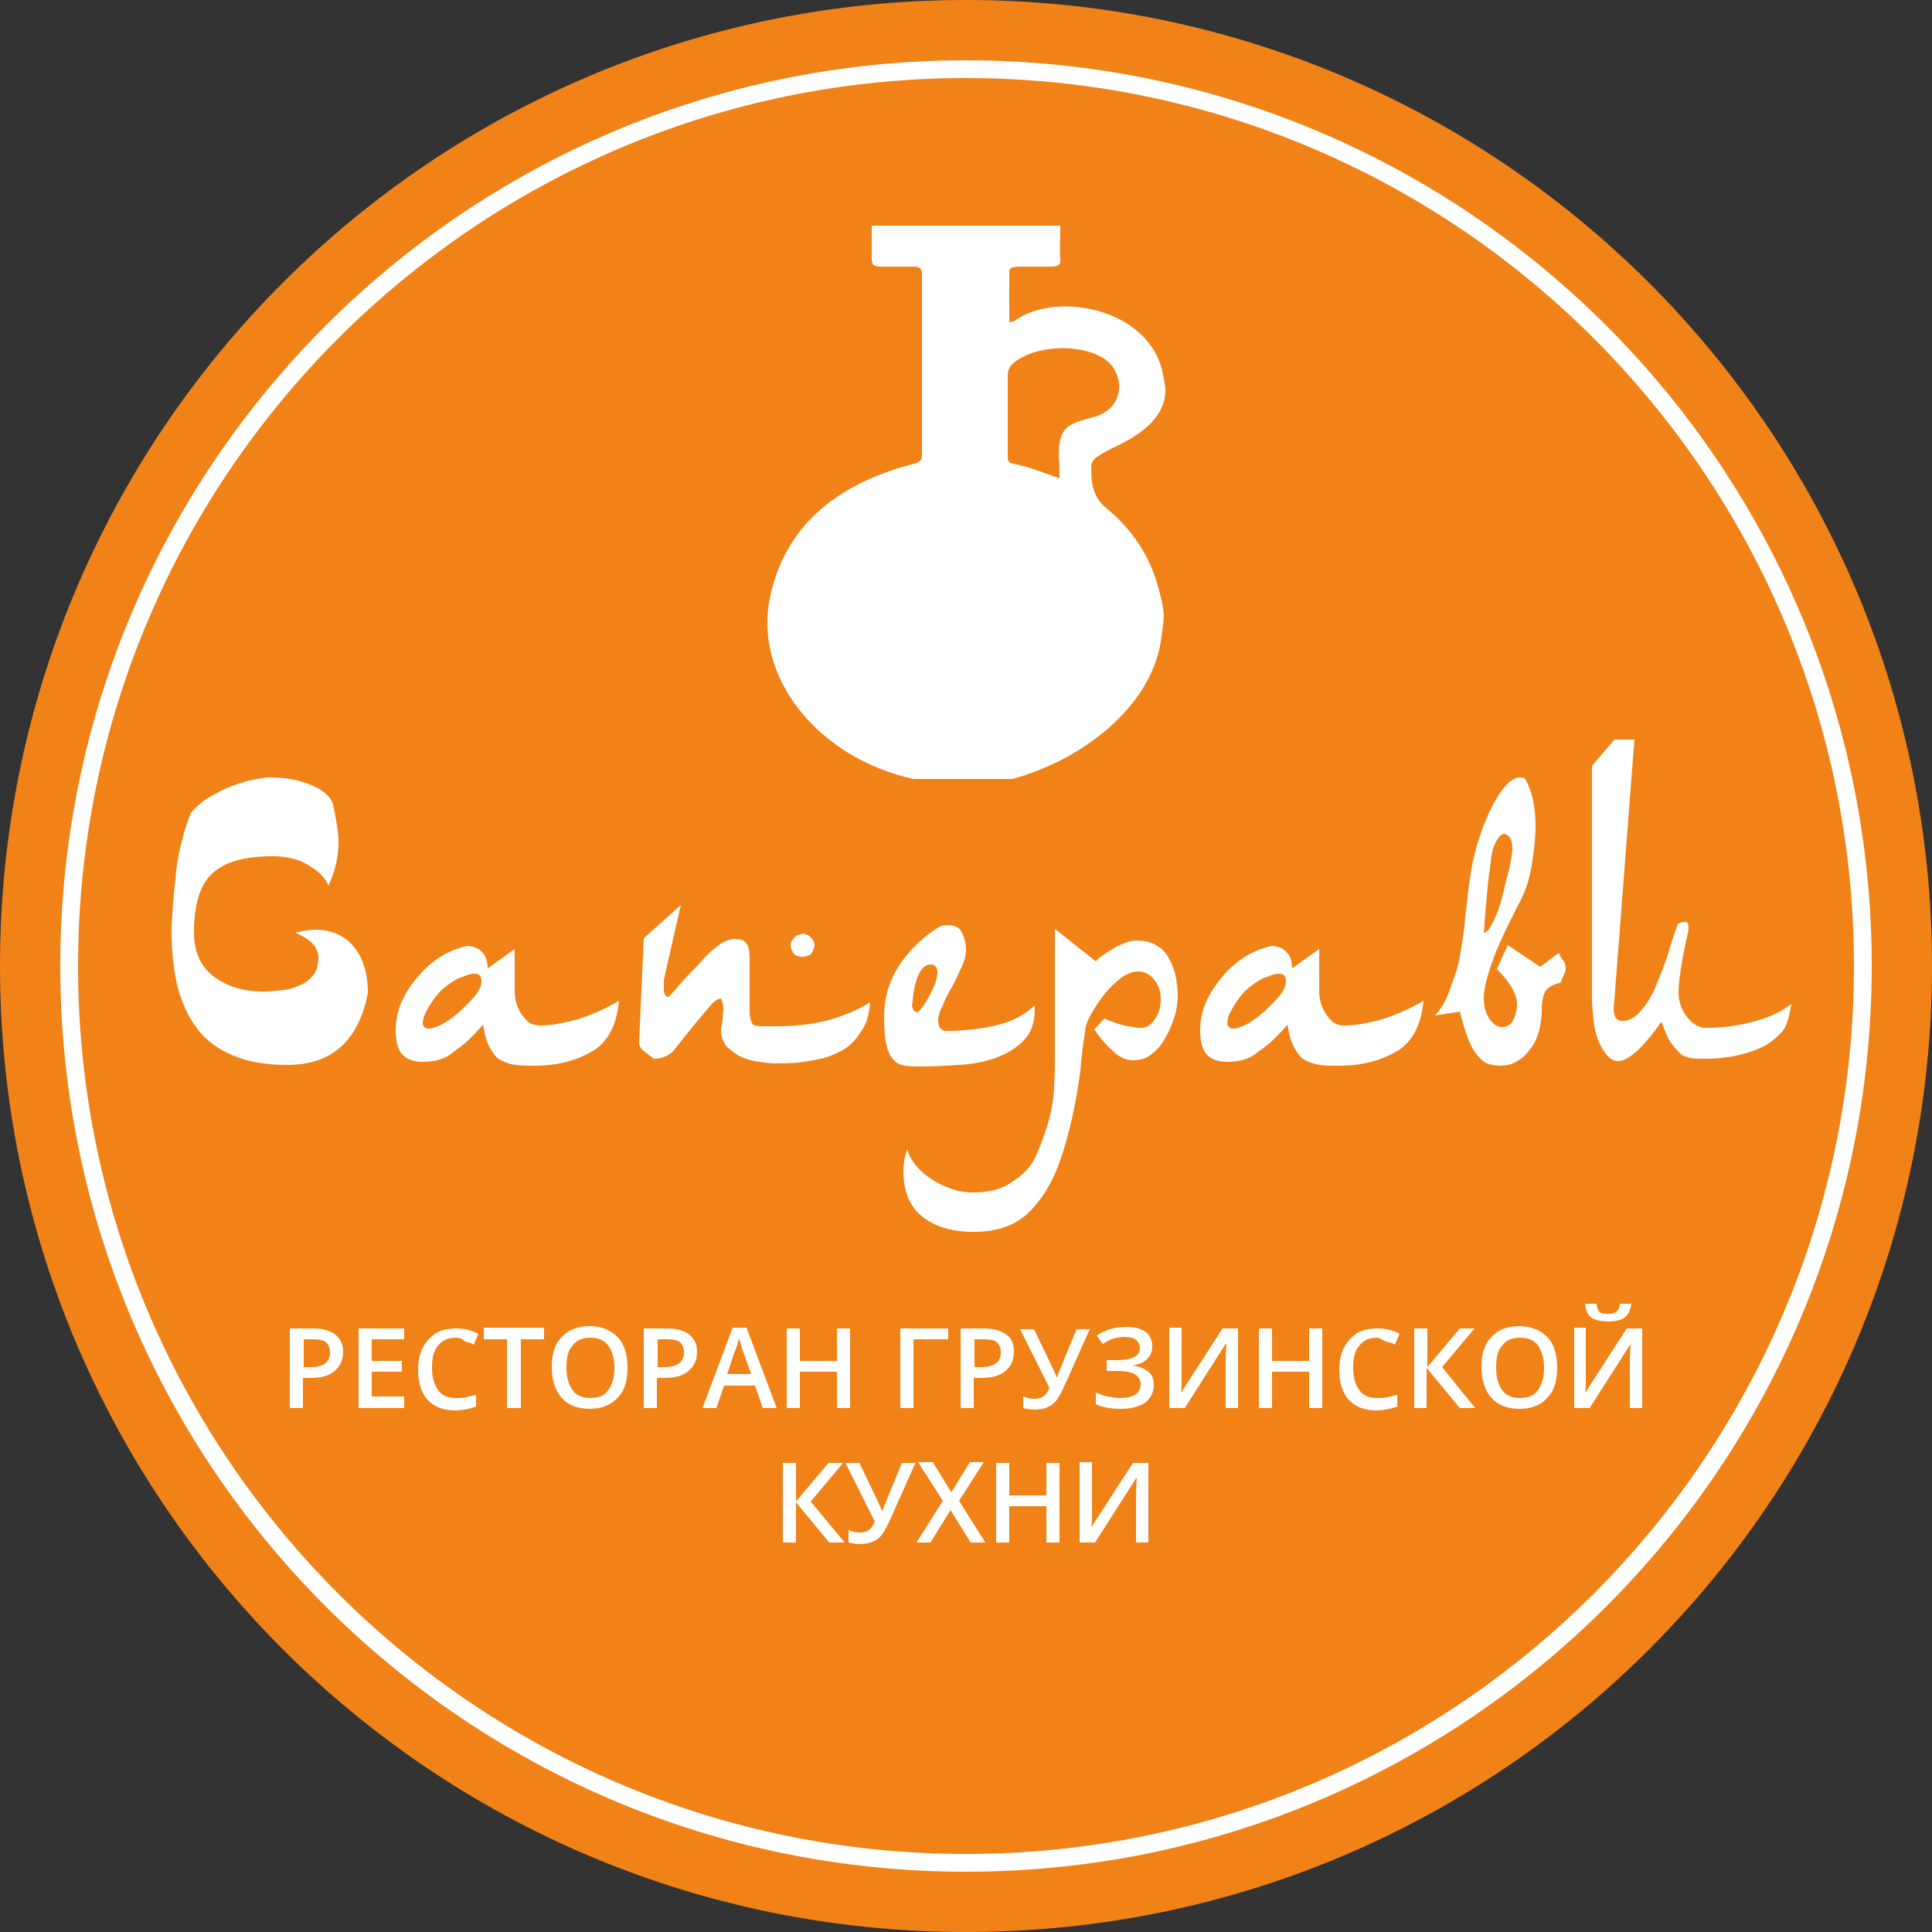 <?xml version="1.0" encoding="utf-8"?>
<!-- Generator: Adobe Illustrator 22.1.0, SVG Export Plug-In . SVG Version: 6.00 Build 0)  -->
<svg version="1.1" id="Layer_1" xmlns="http://www.w3.org/2000/svg" xmlns:xlink="http://www.w3.org/1999/xlink" x="0px" y="0px"
	 viewBox="0 0 250 250" style="enable-background:new 0 0 250 250;" xml:space="preserve">
<rect x="0" y="0" width="250" height="250" fill="#333333" stroke="none"/>
<style type="text/css">
	.st0{fill:#F18217;}
	.st1{fill:#FFFFFF;}
	.st2{enable-background:new    ;}
</style>
<path class="st0" d="M0,125c0,69.1,55.9,125,125,125s125-55.9,125-125S194,0,125,0C55.9,0,0,55.9,0,125"/>
<path class="st1" d="M125,10.1L125,10.1C61.6,10.1,10.1,61.6,10.1,125S61.6,239.9,125,239.9S239.9,188.4,239.9,125
	S188.4,10.1,125,10.1 M125,242.2C60.3,242.2,7.8,189.7,7.8,125S60.3,7.8,125,7.8S242.2,60.3,242.2,125S189.7,242.2,125,242.2"/>
<path class="st1" d="M150.6,79.6c-0.1-1.4-0.5-2.8-0.9-4.2c-1.1-3.7-3.3-7-6.6-9.7c-1.8-1.5-1.9-3.4-1.9-5.3c0-0.6,0.4-1.1,1.1-1.5
	c0.4-0.3,0.9-0.5,1.4-0.8c3.7-1.7,7.1-3.9,7.1-7.7c0-0.6-0.3-1.8-0.4-2.4c-1.9-8.1-13.7-10.4-19.1-6.5c-0.1,0.1-0.3,0.1-0.7,0.2
	c0-2.2,0-4.4,0-6.5c0-0.7,0.6-0.6,1.1-0.7c1.4,0,2.9,0,4.3,0c0.9,0,1.3-0.2,1.2-1c-0.1-1.4,0-2.9,0-4.3h-24.4c0,1.4,0,2.9,0,4.3
	c0,0.8,0.3,1,1.2,1c1.4,0,2.7,0,4.1,0c0.9,0,1.2,0.2,1.2,1c0,7.8,0,15.6,0,23.4c0,0.9-0.6,1-1.4,1.2c-10.1,2.7-16.3,8.3-18.2,16.9
	c-2.4,10.6,6.2,21.1,18.5,23.8H131c9.8-2.7,18.4-10,19.3-18.5C150.4,81.7,150.6,80.3,150.6,79.6L150.6,79.6z M137.1,61.9
	c-2-0.7-3.9-1.5-6-1.9c-0.7-0.1-0.7-0.5-0.7-0.9c0-3.5,0-7.1,0-10.6c0-0.5,0.2-0.9,0.5-1.3c3.1-3,11-2.8,13.1,0.3
	c1.7,2.5,0.7,5.7-2.6,6.5c-3.6,0.9-4.4,1.5-4.4,5.2C137.1,60.1,137.1,60.9,137.1,61.9L137.1,61.9z"/>
<g class="st2">
	<path class="st1" d="M44.4,174.9c0,1.1-0.4,1.9-1.1,2.5c-0.7,0.6-1.7,0.9-3,0.9h-1.1v3.9h-1.7v-10.3h3c1.3,0,2.3,0.3,2.9,0.8
		S44.4,173.9,44.4,174.9z M39.3,176.9h0.9c0.9,0,1.5-0.2,1.9-0.5c0.4-0.3,0.6-0.8,0.6-1.4c0-0.6-0.2-1-0.5-1.3s-0.9-0.4-1.7-0.4
		h-1.2V176.9z"/>
	<path class="st1" d="M52.3,182.2h-5.9v-10.3h5.9v1.4h-4.2v2.8h3.9v1.4h-3.9v3.2h4.2V182.2z"/>
	<path class="st1" d="M59,173.1c-1,0-1.7,0.3-2.3,1c-0.6,0.7-0.8,1.6-0.8,2.9c0,1.3,0.3,2.2,0.8,2.9s1.3,1,2.3,1
		c0.4,0,0.9,0,1.3-0.1c0.4-0.1,0.8-0.2,1.3-0.3v1.5c-0.8,0.3-1.7,0.5-2.8,0.5c-1.5,0-2.7-0.5-3.5-1.4c-0.8-0.9-1.2-2.2-1.2-3.9
		c0-1.1,0.2-2,0.6-2.8s1-1.4,1.7-1.9c0.7-0.4,1.6-0.6,2.6-0.6c1.1,0,2,0.2,2.9,0.7l-0.6,1.4c-0.3-0.2-0.7-0.3-1.1-0.4
		C59.8,173.2,59.4,173.1,59,173.1z"/>
	<path class="st1" d="M67.3,182.2h-1.7v-8.9h-3v-1.5h7.8v1.5h-3V182.2z"/>
	<path class="st1" d="M81.2,177c0,1.7-0.4,3-1.3,3.9s-2,1.4-3.6,1.4c-1.6,0-2.8-0.5-3.6-1.4c-0.8-0.9-1.3-2.2-1.3-4s0.4-3,1.3-3.9
		c0.8-0.9,2-1.4,3.6-1.4c1.5,0,2.7,0.5,3.6,1.4S81.2,175.3,81.2,177z M73.3,177c0,1.3,0.3,2.2,0.8,2.9c0.5,0.7,1.3,1,2.3,1
		c1,0,1.8-0.3,2.3-1c0.5-0.7,0.8-1.6,0.8-2.9c0-1.3-0.3-2.2-0.8-2.9c-0.5-0.7-1.3-1-2.3-1c-1,0-1.8,0.3-2.3,1
		C73.5,174.7,73.3,175.7,73.3,177z"/>
	<path class="st1" d="M90.2,174.9c0,1.1-0.4,1.9-1.1,2.5c-0.7,0.6-1.7,0.9-3,0.9h-1.1v3.9h-1.7v-10.3h3c1.3,0,2.3,0.3,2.9,0.8
		S90.2,173.9,90.2,174.9z M85.1,176.9H86c0.9,0,1.5-0.2,1.9-0.5c0.4-0.3,0.6-0.8,0.6-1.4c0-0.6-0.2-1-0.5-1.3s-0.9-0.4-1.7-0.4h-1.2
		V176.9z"/>
	<path class="st1" d="M98.7,182.2l-1-2.9h-4l-1,2.9h-1.8l3.9-10.4h1.8l3.9,10.4H98.7z M97.2,177.8l-1-2.8c-0.1-0.2-0.2-0.5-0.3-0.9
		c-0.1-0.4-0.2-0.7-0.3-0.9c-0.1,0.6-0.3,1.2-0.6,1.9l-0.9,2.7H97.2z"/>
	<path class="st1" d="M110,182.2h-1.7v-4.7h-4.8v4.7h-1.7v-10.3h1.7v4.2h4.8v-4.2h1.7V182.2z"/>
	<path class="st1" d="M122.7,171.8v1.5h-4.5v8.9h-1.7v-10.3H122.7z"/>
	<path class="st1" d="M131.2,174.9c0,1.1-0.4,1.9-1.1,2.5c-0.7,0.6-1.7,0.9-3,0.9h-1.1v3.9h-1.7v-10.3h3c1.3,0,2.3,0.3,2.9,0.8
		C130.9,173.1,131.2,173.9,131.2,174.9z M126.1,176.9h0.9c0.9,0,1.5-0.2,1.9-0.5c0.4-0.3,0.6-0.8,0.6-1.4c0-0.6-0.2-1-0.5-1.3
		s-0.9-0.4-1.7-0.4h-1.2V176.9z"/>
	<path class="st1" d="M141.1,171.8l-3.3,7.4c-0.4,0.9-0.8,1.6-1.1,2c-0.3,0.4-0.7,0.7-1.2,0.9c-0.4,0.2-1,0.3-1.6,0.3
		c-0.5,0-1.1-0.1-1.5-0.2v-1.5c0.5,0.2,0.9,0.3,1.5,0.3c0.4,0,0.8-0.1,1.1-0.3c0.3-0.2,0.6-0.6,0.8-1.1l-3.8-7.6h1.8l2.5,5.2
		c0.2,0.5,0.4,0.8,0.4,1h0.1c0-0.1,0.1-0.3,0.2-0.6l2.3-5.6H141.1z"/>
	<path class="st1" d="M149.1,174.2c0,0.7-0.2,1.2-0.7,1.7c-0.4,0.4-1.1,0.7-1.9,0.8v0c0.9,0.1,1.6,0.4,2.1,0.8
		c0.5,0.4,0.7,1,0.7,1.7c0,1-0.4,1.7-1.1,2.3c-0.8,0.5-1.8,0.8-3.1,0.8c-1.4,0-2.5-0.2-3.3-0.6v-1.5c0.5,0.2,1,0.4,1.5,0.5
		c0.6,0.1,1.1,0.2,1.6,0.2c1.8,0,2.7-0.6,2.7-1.8c0-0.5-0.3-1-0.8-1.3c-0.5-0.3-1.4-0.4-2.4-0.4h-1.2v-1.4h1.2
		c2.1,0,3.1-0.5,3.1-1.6c0-0.4-0.2-0.8-0.5-1c-0.4-0.3-0.8-0.4-1.5-0.4c-0.5,0-1,0.1-1.4,0.2s-0.9,0.4-1.4,0.7l-0.8-1.1
		c1.1-0.7,2.3-1.1,3.8-1.1c1.1,0,2,0.2,2.6,0.7C148.8,172.8,149.1,173.4,149.1,174.2z"/>
	<path class="st1" d="M151.4,171.8h1.5v5.4c0,0.6,0,1.1,0,1.7s0,1-0.1,1.2h0.1l5.3-8.2h2v10.3h-1.6v-5.3c0-0.8,0-1.8,0.1-3h-0.1
		l-5.3,8.3h-2V171.8z"/>
	<path class="st1" d="M171.1,182.2h-1.7v-4.7h-4.8v4.7h-1.7v-10.3h1.7v4.2h4.8v-4.2h1.7V182.2z"/>
	<path class="st1" d="M178.2,173.1c-1,0-1.7,0.3-2.3,1c-0.6,0.7-0.8,1.6-0.8,2.9c0,1.3,0.3,2.2,0.8,2.9c0.5,0.7,1.3,1,2.3,1
		c0.4,0,0.9,0,1.3-0.1c0.4-0.1,0.8-0.2,1.3-0.3v1.5c-0.8,0.3-1.7,0.5-2.8,0.5c-1.5,0-2.7-0.5-3.5-1.4c-0.8-0.9-1.2-2.2-1.2-3.9
		c0-1.1,0.2-2,0.6-2.8c0.4-0.8,1-1.4,1.7-1.9c0.7-0.4,1.6-0.6,2.6-0.6c1.1,0,2,0.2,2.9,0.7l-0.6,1.4c-0.3-0.2-0.7-0.3-1.1-0.4
		S178.6,173.1,178.2,173.1z"/>
	<path class="st1" d="M190.9,182.2h-2l-4.3-5.2v5.2H183v-10.3h1.7v5l4.2-5h1.9l-4.2,5L190.9,182.2z"/>
	<path class="st1" d="M201.5,177c0,1.7-0.4,3-1.3,3.9c-0.8,0.9-2,1.4-3.6,1.4c-1.6,0-2.8-0.5-3.6-1.4c-0.8-0.9-1.3-2.2-1.3-4
		s0.4-3,1.3-3.9c0.8-0.9,2-1.4,3.6-1.4c1.5,0,2.7,0.5,3.6,1.4S201.5,175.3,201.5,177z M193.6,177c0,1.3,0.3,2.2,0.8,2.9
		c0.5,0.7,1.3,1,2.3,1c1,0,1.8-0.3,2.3-1c0.5-0.7,0.8-1.6,0.8-2.9c0-1.3-0.3-2.2-0.8-2.9c-0.5-0.7-1.3-1-2.3-1c-1,0-1.8,0.3-2.3,1
		C193.8,174.7,193.6,175.7,193.6,177z"/>
	<path class="st1" d="M203.7,171.8h1.5v5.4c0,0.6,0,1.1,0,1.7s0,1-0.1,1.2h0.1l5.3-8.2h2v10.3h-1.6v-5.3c0-0.8,0-1.8,0.1-3H211
		l-5.3,8.3h-2V171.8z M208.1,171c-1,0-1.7-0.2-2.2-0.5c-0.5-0.4-0.7-1-0.8-1.8h1.5c0,0.3,0.1,0.6,0.2,0.8c0.1,0.2,0.2,0.3,0.4,0.4
		c0.2,0.1,0.5,0.1,0.9,0.1c0.5,0,0.8-0.1,1.1-0.3c0.2-0.2,0.4-0.5,0.4-1h1.5c-0.1,0.8-0.4,1.4-0.9,1.8
		C209.8,170.8,209.1,171,208.1,171z"/>
</g>
<g class="st2">
	<path class="st1" d="M109.3,199.6h-2l-4.3-5.2v5.2h-1.7v-10.3h1.7v5l4.2-5h1.9l-4.2,5L109.3,199.6z"/>
	<path class="st1" d="M118.5,189.2l-3.3,7.4c-0.4,0.9-0.8,1.6-1.1,2c-0.3,0.4-0.7,0.7-1.2,0.9s-1,0.3-1.6,0.3
		c-0.5,0-1.1-0.1-1.5-0.2V198c0.5,0.2,0.9,0.3,1.5,0.3c0.4,0,0.8-0.1,1.1-0.3s0.6-0.6,0.8-1.1l-3.8-7.6h1.8l2.5,5.2
		c0.2,0.5,0.4,0.8,0.4,1h0.1c0-0.1,0.1-0.3,0.2-0.6l2.3-5.6H118.5z"/>
	<path class="st1" d="M127.5,199.6h-1.9l-2.6-4.2l-2.6,4.2h-1.8l3.4-5.4l-3.2-5h1.9l2.4,3.9l2.4-3.9h1.8l-3.2,5L127.5,199.6z"/>
	<path class="st1" d="M137.1,199.6h-1.7v-4.7h-4.8v4.7h-1.7v-10.3h1.7v4.2h4.8v-4.2h1.7V199.6z"/>
	<path class="st1" d="M139.8,189.2h1.5v5.4c0,0.6,0,1.1,0,1.7s0,1-0.1,1.2h0.1l5.3-8.2h2v10.3H147v-5.3c0-0.8,0-1.8,0.1-3h-0.1
		l-5.3,8.3h-2V189.2z"/>
</g>
<g class="st2">
	<path class="st1" d="M43.8,109c0,1.8-0.4,3.7-1.3,5.6c-0.4-1-1.2-1.8-2.5-2.6c-1.3-0.8-2.8-1.2-4.7-1.2c-3.6,0-6.2,0.7-7.8,2.2
		c-1.6,1.4-2.4,4-2.4,7.7c0,2.5,0.9,4.4,2.6,5.7c1.8,1.3,3.9,1.9,6.4,1.9c0.9,0,1.7-0.1,2.6-0.2c0.9-0.1,1.6-0.4,2.3-0.7
		c0.7-0.3,1.2-0.8,1.6-1.3c0.4-0.6,0.6-1.3,0.6-2.2c0-1.3-1-2.4-3-3.2c1.2-0.3,2-0.4,2.6-0.4c2,0,3.7,0.7,4.9,2.1
		c1.2,1.4,1.9,3.4,1.9,6.1c-1.2,6.2-4.7,9.3-10.4,9.3c-2.8,0-5.1-0.4-7-1.2s-3.5-1.9-4.6-3.4c-1.2-1.5-2-3.3-2.6-5.4
		c-0.5-2.1-0.8-4.5-0.8-7.2c0-1.1,0.1-2.4,0.2-3.8c0.1-1.4,0.3-2.8,0.4-4.2c0.2-1.4,0.4-2.7,0.8-4c0.3-1.3,0.7-2.4,1.1-3.4
		c0.5-0.6,1.1-1.2,2-1.8c0.8-0.5,1.7-1,2.6-1.4c0.9-0.4,1.9-0.7,2.9-1c1-0.2,1.9-0.4,2.7-0.4c2,0,3.8,0.3,5.4,1
		c1.5,0.6,2.5,1.5,2.8,2.5C43.5,106.1,43.8,107.6,43.8,109z"/>
	<path class="st1" d="M63.1,125.3l3.5-2.5v5.4c0,1.5,0.5,2.8,1.6,3.9c0.4,0.4,1,0.6,1.7,0.6c1.4,0,3-0.3,4.8-0.8
		c1.7-0.5,3.5-1.3,5.4-2.4c-0.3,3.1-1.4,5.3-3.4,6.5c-2,1.2-4.5,1.9-7.5,1.9h-0.3c-0.8,0-1.5,0-2.2-0.1c-0.7-0.1-1.3-0.3-1.9-0.6
		s-1-0.9-1.4-1.6s-0.7-1.7-0.9-3c-0.6,0.7-1.2,1.3-1.8,1.9c-0.6,0.6-1.3,1.1-2,1.6c-1,0.9-2.3,1.3-4,1.3c-1.2,0-2-0.3-2.6-0.9
		c-0.6-0.6-0.9-1.7-0.9-3.2c0-2.1,0.7-4,2-5.8c2-2.8,4.4-4.5,7.3-5.1C62.1,122.5,63.1,123.5,63.1,125.3z M61.6,128.7
		c0.5-0.7,0.7-1.3,0.7-1.8c0-0.6-0.3-0.9-0.9-0.9c-0.4,0-0.9,0.1-1.5,0.4c-0.5,0.1-1,0.4-1.6,0.8c-0.6,0.4-1.2,0.9-1.7,1.5
		c-0.5,0.6-0.9,1.2-1.3,1.9c-0.4,0.7-0.6,1.3-0.6,1.9c0.1,0.4,0.4,0.6,0.8,0.6c0.3,0,0.6-0.1,0.9-0.2
		C58,132.3,59.7,130.9,61.6,128.7z"/>
	<path class="st1" d="M86.1,125.9c-0.1,0.5-0.2,0.9-0.2,1.1v1c0,0.6,0.2,1,0.6,1c0.6-0.6,1.2-1.3,1.8-2c0.6-0.7,1.3-1.4,2.1-2.2
		c0.6-0.7,1.3-1.5,2.2-2.2c0.9-0.7,1.7-1.1,2.5-1.1c0.7,0,1.3,0.2,1.5,0.6c0.3,0.4,0.4,1,0.4,1.9v7.2c0.1,0.7,0.2,1.2,0.5,1.4
		c0.3,0.2,0.8,0.2,1.4,0.2h1.5c2.2,0,4.4-0.2,6.4-0.7c2-0.5,4-1.3,5.8-2.4c-0.1,0.9-0.2,1.6-0.4,2.2c-0.1,0.5-0.5,1.2-1,1.9
		c-0.6,0.9-1.3,1.6-2.2,2.1c-0.9,0.5-1.8,0.9-2.8,1.1c-1,0.2-2,0.4-3,0.5s-2,0.1-2.9,0.1c-0.5,0-1.2-0.1-2-0.2
		c-0.8-0.1-1.6-0.3-2.3-0.6s-1.3-0.8-1.9-1.3c-0.5-0.6-0.8-1.3-0.8-2.2c0-0.2,0-0.4,0.1-0.7c0.1-0.3,0.1-1,0.2-2v-0.2
		c0-0.3-0.1-0.7-0.3-1.2c-0.4,0-1,0.4-1.6,1.2c-0.4,0.4-0.9,1.1-1.7,2c-0.7,0.9-1.7,2.1-2.8,3.5c-0.6,0.7-1.5,1.1-2.6,1.1
		c-0.5-0.4-0.9-0.7-1.3-1s-0.6-0.7-0.6-1.1l0.6-13.5l4.8-4.3L86.1,125.9z M102.8,123.5c-0.3-0.4-0.5-0.8-0.5-1.2
		c0-0.4,0.2-0.7,0.5-1c0.2-0.2,0.3-0.3,0.5-0.3c0.2-0.1,0.3-0.1,0.6-0.2c0.4,0.1,0.8,0.2,1,0.5c0.3,0.3,0.5,0.6,0.5,1
		c0,0.4-0.2,0.8-0.5,1.2c-0.4,0.2-0.7,0.3-1,0.3h-0.2C103.4,123.8,103.1,123.7,102.8,123.5z"/>
	<path class="st1" d="M122.5,119.7c1,0,1.7,0.3,2,1c0.3,0.7,0.5,1.4,0.5,2.2c0,0.7-0.2,1.5-0.6,2.3c-0.4,0.9-0.8,1.7-1.2,2.5
		c-0.5,0.8-0.9,1.6-1.2,2.4c-0.4,0.7-0.6,1.4-0.6,1.8c0,0.6,0.1,1,0.3,1.2c0.2,0.2,0.5,0.3,0.8,0.3c2,0,4.1-0.2,6.3-0.7
		c2.2-0.5,3.8-1.4,5.1-2.6v0.5c0,1.8-0.5,3.1-1.5,4.1s-2.2,1.7-3.6,2.2c-1.4,0.5-3,0.8-4.7,0.9c-1.7,0.1-3.2,0.2-4.7,0.2
		c-0.9,0-1.7,0-2.3-0.1c-0.6-0.1-1.1-0.3-1.5-0.8c-0.4-0.4-0.7-1-0.9-1.9c-0.2-0.8-0.3-2-0.3-3.6c0-2.6,0.7-4.8,2.1-6.9
		c1.4-2,3.1-3.6,5.1-4.8C122.1,119.7,122.4,119.7,122.5,119.7z M118.3,130.8c0.2,0.1,0.3,0.2,0.3,0.2c0.2,0,0.4-0.2,0.7-0.6
		s0.6-0.9,0.9-1.4c0.3-0.6,0.5-1.1,0.8-1.7c0.2-0.6,0.3-1.1,0.3-1.5c0-0.6-0.3-1-0.8-1c-0.5,0-0.9,0.2-1.2,0.6
		c-0.3,0.4-0.5,0.8-0.7,1.4c-0.2,0.6-0.3,1.1-0.4,1.8c-0.1,0.6-0.1,1.2-0.2,1.6C118.1,130.5,118.2,130.7,118.3,130.8z"/>
	<path class="st1" d="M144.1,122.7c1.1-0.6,2.1-1,3-1c1,0,1.8,0.2,2.5,0.6s1.2,0.9,1.6,1.6c0.4,0.7,0.7,1.4,0.9,2.3
		c0.2,0.9,0.3,1.7,0.3,2.6c0,0.8-0.1,1.7-0.4,2.7c-0.3,1-0.7,1.9-1.2,2.8c-0.5,0.9-1.1,1.6-1.8,2.1c-0.7,0.6-1.5,0.8-2.4,0.8
		c-0.9,0-1.8-0.4-2.7-1.3c-1-0.9-1.7-1.8-2.3-2.7l1.3-1.4c1.2,0.5,2.3,0.9,3.2,1c0.9,0.2,1.4,0.2,1.6,0.2c0.7,0,1.3-0.4,1.8-1.2
		c0.5-0.8,0.7-1.6,0.7-2.5c0-1.1-0.3-1.9-0.9-2.6c-0.6-0.7-1.3-1-2.1-1c-0.6,0-1.4,0.3-2.2,0.9c-0.8,0.6-1.5,1.3-2.2,2.2
		c-0.7,0.9-1.2,1.7-1.7,2.6c-0.5,0.9-0.7,1.6-0.7,2.2c-0.7,4.3-0.3,3.3-0.9,7c-0.6,3.7-1.4,7-2.4,9.8c-1,2.8-2.4,5-4.1,6.6
		c-1.7,1.6-4,2.4-7,2.4c-2.9,0-5.1-0.7-6.7-2c-1.6-1.3-2.4-3.3-2.4-5.8c0-1.1,0.2-2.1,0.5-2.9c0.2,0.8,0.6,1.5,1.2,2.2
		c0.6,0.7,1.3,1.3,2.1,1.8c0.8,0.5,1.7,0.9,2.6,1.2c0.9,0.3,1.8,0.4,2.8,0.4c1.8,0,3.4-0.4,4.6-1.2c1.3-0.8,2.5-1.8,3.2-3.2
		c1.3-2.9,2.4-6.1,2.5-9.3c0.1-1.5,0.1-2.8,0.1-3.9v-16.5l5.3,4.2C142.2,123.9,143.1,123.3,144.1,122.7z"/>
	<path class="st1" d="M167.2,125.3l3.5-2.5v5.4c0,1.5,0.5,2.8,1.6,3.9c0.4,0.4,1,0.6,1.7,0.6c1.4,0,3-0.3,4.8-0.8
		c1.7-0.5,3.5-1.3,5.4-2.4c-0.3,3.1-1.4,5.3-3.4,6.5c-2,1.2-4.5,1.9-7.5,1.9h-0.3c-0.8,0-1.5,0-2.2-0.1c-0.7-0.1-1.3-0.3-1.9-0.6
		s-1-0.9-1.4-1.6s-0.7-1.7-0.9-3c-0.6,0.7-1.2,1.3-1.8,1.9c-0.6,0.6-1.3,1.1-2,1.6c-1,0.9-2.3,1.3-4,1.3c-1.2,0-2-0.3-2.6-0.9
		c-0.6-0.6-0.9-1.7-0.9-3.2c0-2.1,0.7-4,2-5.8c2-2.8,4.4-4.5,7.3-5.1C166.2,122.5,167.2,123.5,167.2,125.3z M165.7,128.7
		c0.5-0.7,0.7-1.3,0.7-1.8c0-0.6-0.3-0.9-0.9-0.9c-0.4,0-0.9,0.1-1.5,0.4c-0.5,0.1-1,0.4-1.6,0.8c-0.6,0.4-1.2,0.9-1.7,1.5
		c-0.5,0.6-0.9,1.2-1.3,1.9c-0.4,0.7-0.6,1.3-0.6,1.9c0.1,0.4,0.4,0.6,0.8,0.6c0.3,0,0.6-0.1,0.9-0.2
		C162.1,132.3,163.8,130.9,165.7,128.7z"/>
	<path class="st1" d="M197.3,100.7c0.9,1.5,1.4,3.6,1.4,6.2c0,1.5-0.2,3.2-0.5,5.1c-0.3,1.9-0.9,3.6-1.8,5.2l-0.2,0.4
		c-0.3,0.6-0.7,1.4-1.2,2.4c-0.5,1-0.9,2-1.4,3.1c-0.4,1.1-0.8,2.1-1.1,3.2c-0.3,1.1-0.5,2-0.5,2.7c0,1.1,0.2,2,0.7,2.8
		c0.5,0.7,1,1.1,1.7,1.1c0.7,0,1.2-0.4,1.5-1.1c0.3-0.7,0.4-1.4,0.4-2c0-0.6-0.3-1.4-0.8-2.2c-0.5-0.8-1.1-1.5-1.8-2.2l1.4-3.1
		l4.2,2.8l2.4-1.8c0.2,0.4,0.3,0.7,0.6,1c0.2,0.3,0.3,0.6,0.3,1c0,0.3-0.1,0.6-0.3,1c-0.2,0.4-0.3,0.7-0.3,0.8c-1,0.3-1.6,0.6-2,1.1
		c-0.3,0.5-0.5,1.3-0.5,2.6c0,0.7-0.1,1.5-0.3,2.4c-0.2,0.8-0.5,1.6-1,2.3c-0.5,0.7-1,1.3-1.7,1.7c-0.7,0.5-1.5,0.7-2.5,0.7
		c-0.4,0-0.9-0.1-1.3-0.2c-0.4-0.1-0.9-0.4-1.3-0.9c-0.5-0.5-0.9-1.1-1.3-2.1c-0.4-0.9-0.8-2.2-1.2-3.8l-3.2,0.5
		c0.7-0.8,1.2-1.6,1.5-2.3c0.3-0.7,0.7-1.8,1.2-3.3c0.3-0.9,0.5-1.9,0.7-3.2c0.2-1.2,0.4-2.6,0.5-4c0.2-1.4,0.3-2.8,0.5-4.2
		c0.2-1.4,0.4-2.7,0.7-3.8c0.2-0.9,0.5-1.9,0.9-3c0.4-1.2,0.9-2.3,1.4-3.3c0.5-1,1.1-1.9,1.7-2.6c0.6-0.7,1.3-1.1,1.9-1.1
		L197.3,100.7z M193.4,109.3c-0.2,0.4-0.4,1.1-0.5,2.2c-0.1,1-0.3,2.1-0.4,3.2c-0.1,1.1-0.2,2.3-0.3,3.4c-0.1,1.1-0.1,2-0.2,2.6
		c0.4,0,0.8-0.5,1.2-1.4c0.5-1,0.9-2.1,1.2-3.3c0.3-1.2,0.6-2.5,0.9-3.6c0.2-1.2,0.4-2,0.4-2.5c0-1.2-0.3-1.8-1-2
		C194.2,107.9,193.8,108.4,193.4,109.3z"/>
	<path class="st1" d="M211.5,95.6l-2.7,35.1c0.1,1,0.4,1.4,1.1,1.4c1,0,1.8-0.5,2.6-1.5c0.8-1,1.5-2.2,2-3.6
		c0.6-1.4,1.1-2.7,1.5-4.1c0.4-1.4,0.8-2.5,1.1-3.3c0.2-0.2,0.5-0.3,1-0.3c0.3,0,0.4,0.3,0.4,1c-0.9,3.9-1.3,6.7-1.3,8.1
		c0,1.2,0.4,2.3,1.1,3.2c0.7,0.9,1.5,1.4,2.4,1.4c1.9,0,3.8-0.2,5.8-0.7c2-0.5,3.8-1.2,5.3-2.4l-0.1,0.6c-0.2,1-0.4,1.8-0.7,2.4
		c-0.3,0.6-1.1,1.4-2.4,2.3c-2.3,1.2-5,1.8-7.9,1.8c-0.7,0-1.4,0-1.9-0.1c-0.5-0.1-1-0.2-1.4-0.6s-0.8-0.8-1.2-1.4
		c-0.4-0.6-0.8-1.5-1.2-2.7c-2.4,3.4-4.3,5.1-5.6,5.1c-0.6,0-1.1-0.3-1.5-0.8c-0.4-0.5-0.8-1.1-1.1-1.9c-0.3-0.8-0.5-1.6-0.6-2.6
		c-0.1-1-0.2-2-0.2-2.9V99.1l2.9-3.4H211.5z"/>
</g>
</svg>
